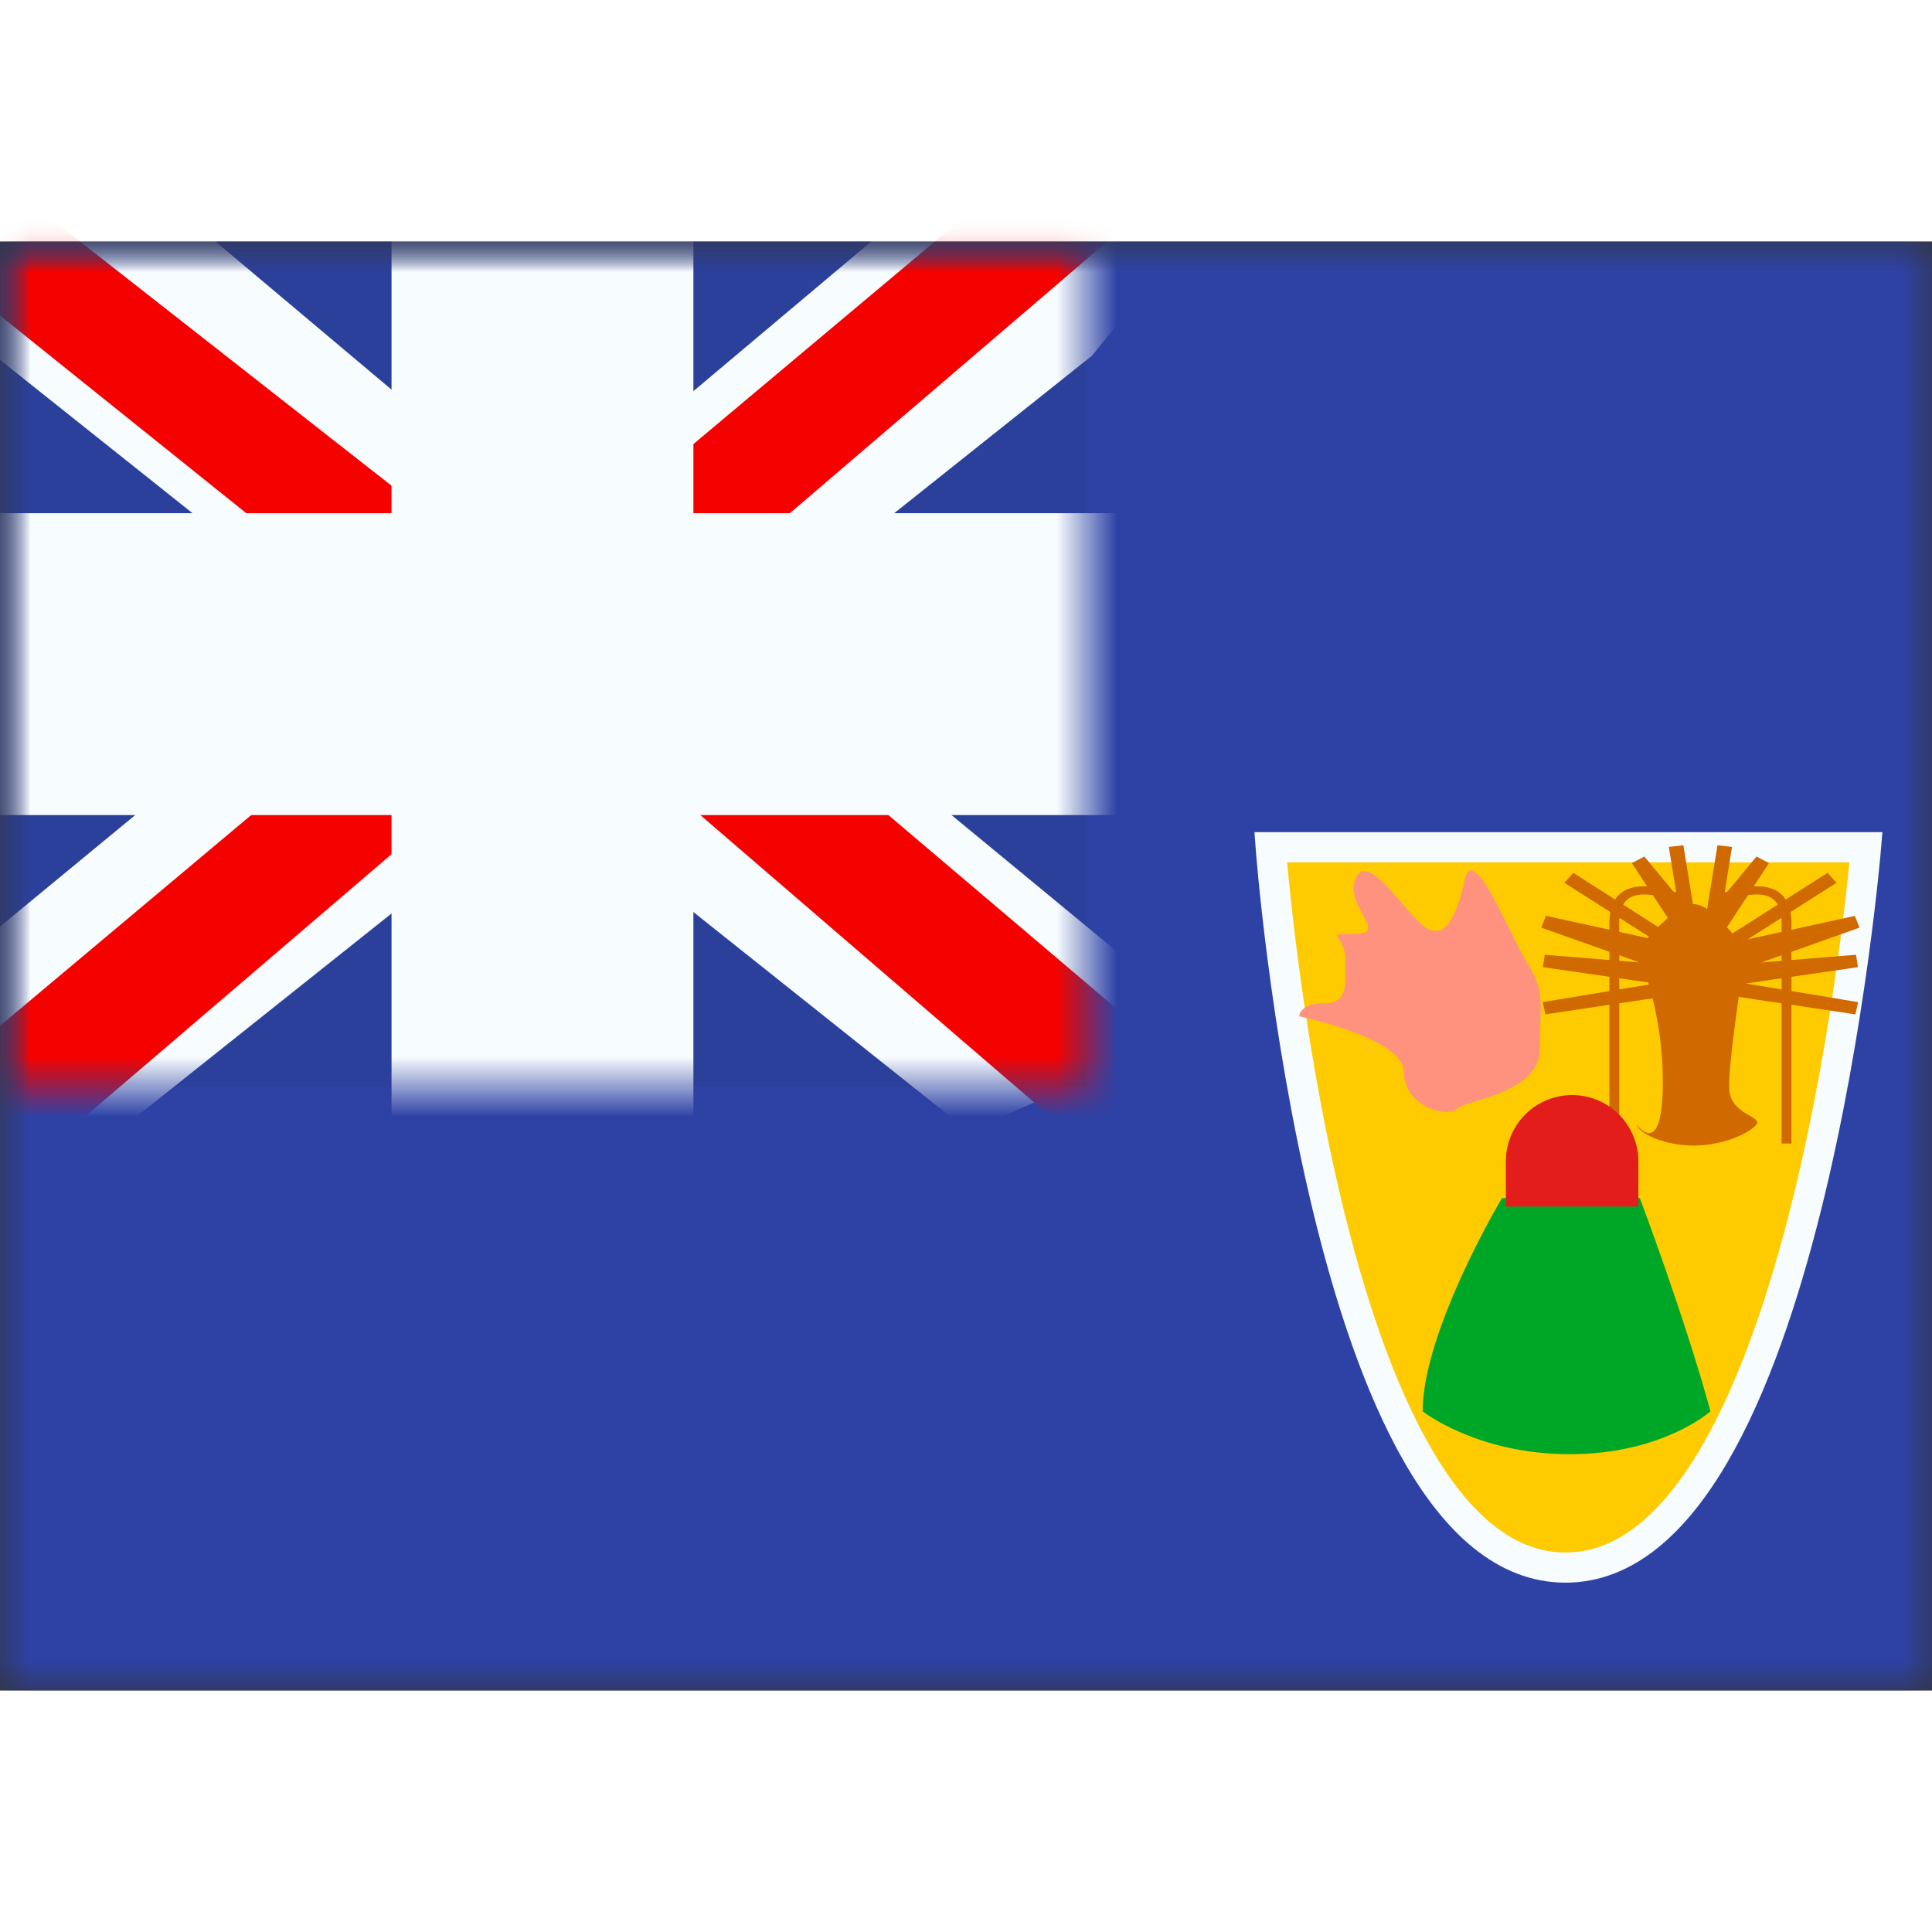 <svg fill="none" xmlns="http://www.w3.org/2000/svg" viewBox="0 0 32 24" height="1em" width="1em">
  <rect x="0" y="0" width="32" height="24" fill="#333333" stroke="none"/>
  <mask id="a" maskUnits="userSpaceOnUse" x="0" y="0" width="32" height="24">
    <path fill="#fff" d="M0 0h32v24H0z"/>
  </mask>
  <g mask="url(#a)">
    <path fill-rule="evenodd" clip-rule="evenodd" d="M0 0v24h32V0H0z" fill="#2E42A5"/>
    <mask id="b" maskUnits="userSpaceOnUse" x="0" y="0" width="32" height="24">
      <path fill-rule="evenodd" clip-rule="evenodd" d="M0 0v24h32V0H0z" fill="#fff"/>
    </mask>
    <g mask="url(#b)">
      <path fill-rule="evenodd" clip-rule="evenodd" d="M21.047 10.033s.886 11.931 4.882 11.931c3.995 0 4.978-11.931 4.978-11.931h-9.86z" fill="#FECA00" stroke="#F7FCFF" stroke-width=".5"/>
      <path fill-rule="evenodd" clip-rule="evenodd" d="m25.911 10.622.147-.165.694.442c.1-.157.28-.23.53-.217l-.253-.386.206-.11.48.579.048.015-.122-.752.241-.028.158.974h.012a.43.43 0 0 1 .223.085L28.447 10l.241.028-.122.752.048-.015.48-.579.206.11-.253.386c.25-.012.43.06.53.217l.694-.442.147.165-.762.485c.01.055.016.115.016.18v.113l1.05-.23.078.195-1.128.4v.136l1.07-.087.032.205-1.102.16v.236l1.104.183-.044.203-1.06-.159v2.299h-.163v-2.323l-.71-.106c-.08.562-.17 1.27-.158 1.526.013.253.202.361.334.438.103.059.172.098.098.171-.17.167-.596.327-1.021.327-.426 0-.846-.16-.937-.327-.016-.03-.014-.027 0-.01.068.077.4.457.426-.599a5.787 5.787 0 0 0-.169-1.502l-.552.082v2.323h-.163v-2.299l-1.06.159-.045-.203 1.105-.183v-.236l-1.102-.16.032-.205 1.07.087v-.136l-1.128-.4.077-.196 1.051.23v-.112a.92.92 0 0 1 .016-.18l-.762-.485zm1.39 1.651.01.034-.491.081v-.185l.482.07zm.011-.759-.022.024-.47-.103v-.148c0-.03 0-.058.003-.084l.49.311zm.313-.31a3.033 3.033 0 0 0-.16.15l-.581-.371c.082-.142.242-.193.493-.156l.248.378zm1.07.257.75-.478c-.082-.142-.243-.193-.493-.156l-.348.53a3.6 3.6 0 0 1 .09.104zm.253.097.558-.355a.989.989 0 0 1 .003.084v.148l-.561.123zm.224.383.337-.119v.092l-.337.027zm-.259.349.596-.087v.185l-.596-.098zm-2.093-.468v.092l.336.027-.336-.119z" fill="#CF6900"/>
      <path fill-rule="evenodd" clip-rule="evenodd" d="M24.878 15.843s-1.314 2.2-1.314 3.533c0 0 .895.71 2.435.71s2.332-.71 2.332-.71c-.433-1.58-1.171-3.533-1.171-3.533h-2.282z" fill="#00A727"/>
      <path fill-rule="evenodd" clip-rule="evenodd" d="M24.942 15.235a1.097 1.097 0 0 1 2.194 0v.75h-2.194v-.75z" fill="#E31D1C"/>
      <path fill-rule="evenodd" clip-rule="evenodd" d="M21.52 12.834s1.733.357 1.733.92c0 .563.698.766.87.614.171-.152 1.38-.259 1.38-.993s.1-.934-.193-1.4c-.294-.466-.906-2.042-1.046-1.41-.141.63-.353 1.098-.745.722-.391-.377-.894-1.173-1.07-.723-.177.45.559.903 0 .903-.56 0-.166.03-.166.41 0 .382.066.741-.349.741s-.415.216-.415.216z" fill="#FF927F"/>
      <path fill="#2B409A" d="M0 0h18v14H0z"/>
      <mask id="c" maskUnits="userSpaceOnUse" x="0" y="0" width="18" height="14">
        <path fill="#fff" d="M0 0h18v14H0z"/>
      </mask>
      <g mask="url(#c)">
        <path d="m-2.004 13 3.96 1.737L18.09 1.889l2.09-2.582-4.236-.58-6.58 5.536-5.297 3.73L-2.004 13z" fill="#F7FCFF"/>
        <path d="m-1.462 14.217 2.018 1.008L19.429-.933h-2.833l-18.058 15.15z" fill="#F50100"/>
        <path d="m20.004 13-3.96 1.737L-.09 1.889-2.18-.693l4.236-.58 6.58 5.536 5.297 3.73L20.004 13z" fill="#F7FCFF"/>
        <path d="m19.87 13.873-2.019 1.009-8.036-6.918-2.383-.773L-2.38-.684H.453l9.807 7.688 2.605.927 7.004 5.942z" fill="#F50100"/>
        <mask id="d" maskUnits="userSpaceOnUse" x="-2" y="-2" width="22" height="18" fill="#000">
          <path fill="#fff" d="M-2-2h22v18H-2z"/>
          <path fill-rule="evenodd" clip-rule="evenodd" d="M9.985 0h-2v6H0v2h7.985v6h2V8H18V6H9.985V0z"/>
        </mask>
        <path fill-rule="evenodd" clip-rule="evenodd" d="M9.985 0h-2v6H0v2h7.985v6h2V8H18V6H9.985V0z" fill="#F50100"/>
        <path d="M7.985 0v-1.5h-1.5V0h1.5zm2 0h1.5v-1.5h-1.5V0zm-2 6v1.5h1.5V6h-1.5zM0 6V4.5h-1.5V6H0zm0 2h-1.5v1.5H0V8zm7.985 0h1.5V6.5h-1.5V8zm0 6h-1.5v1.5h1.5V14zm2 0v1.5h1.5V14h-1.5zm0-6V6.5h-1.5V8h1.5zM18 8v1.5h1.5V8H18zm0-2h1.5V4.5H18V6zM9.985 6h-1.5v1.5h1.5V6zm-2-4.5h2v-3h-2v3zm1.5 4.5V0h-3v6h3zM0 7.5h7.985v-3H0v3zm1.5.5V6h-3v2h3zm6.485-1.5H0v3h7.985v-3zm1.5 7.5V8h-3v6h3zm.5-1.5h-2v3h2v-3zM8.485 8v6h3V8h-3zM18 6.5H9.985v3H18v-3zM16.5 6v2h3V6h-3zM9.985 7.5H18v-3H9.985v3zM8.485 0v6h3V0h-3z" fill="#F7FCFF" mask="url(#d)"/>
      </g>
    </g>
  </g>
</svg>
